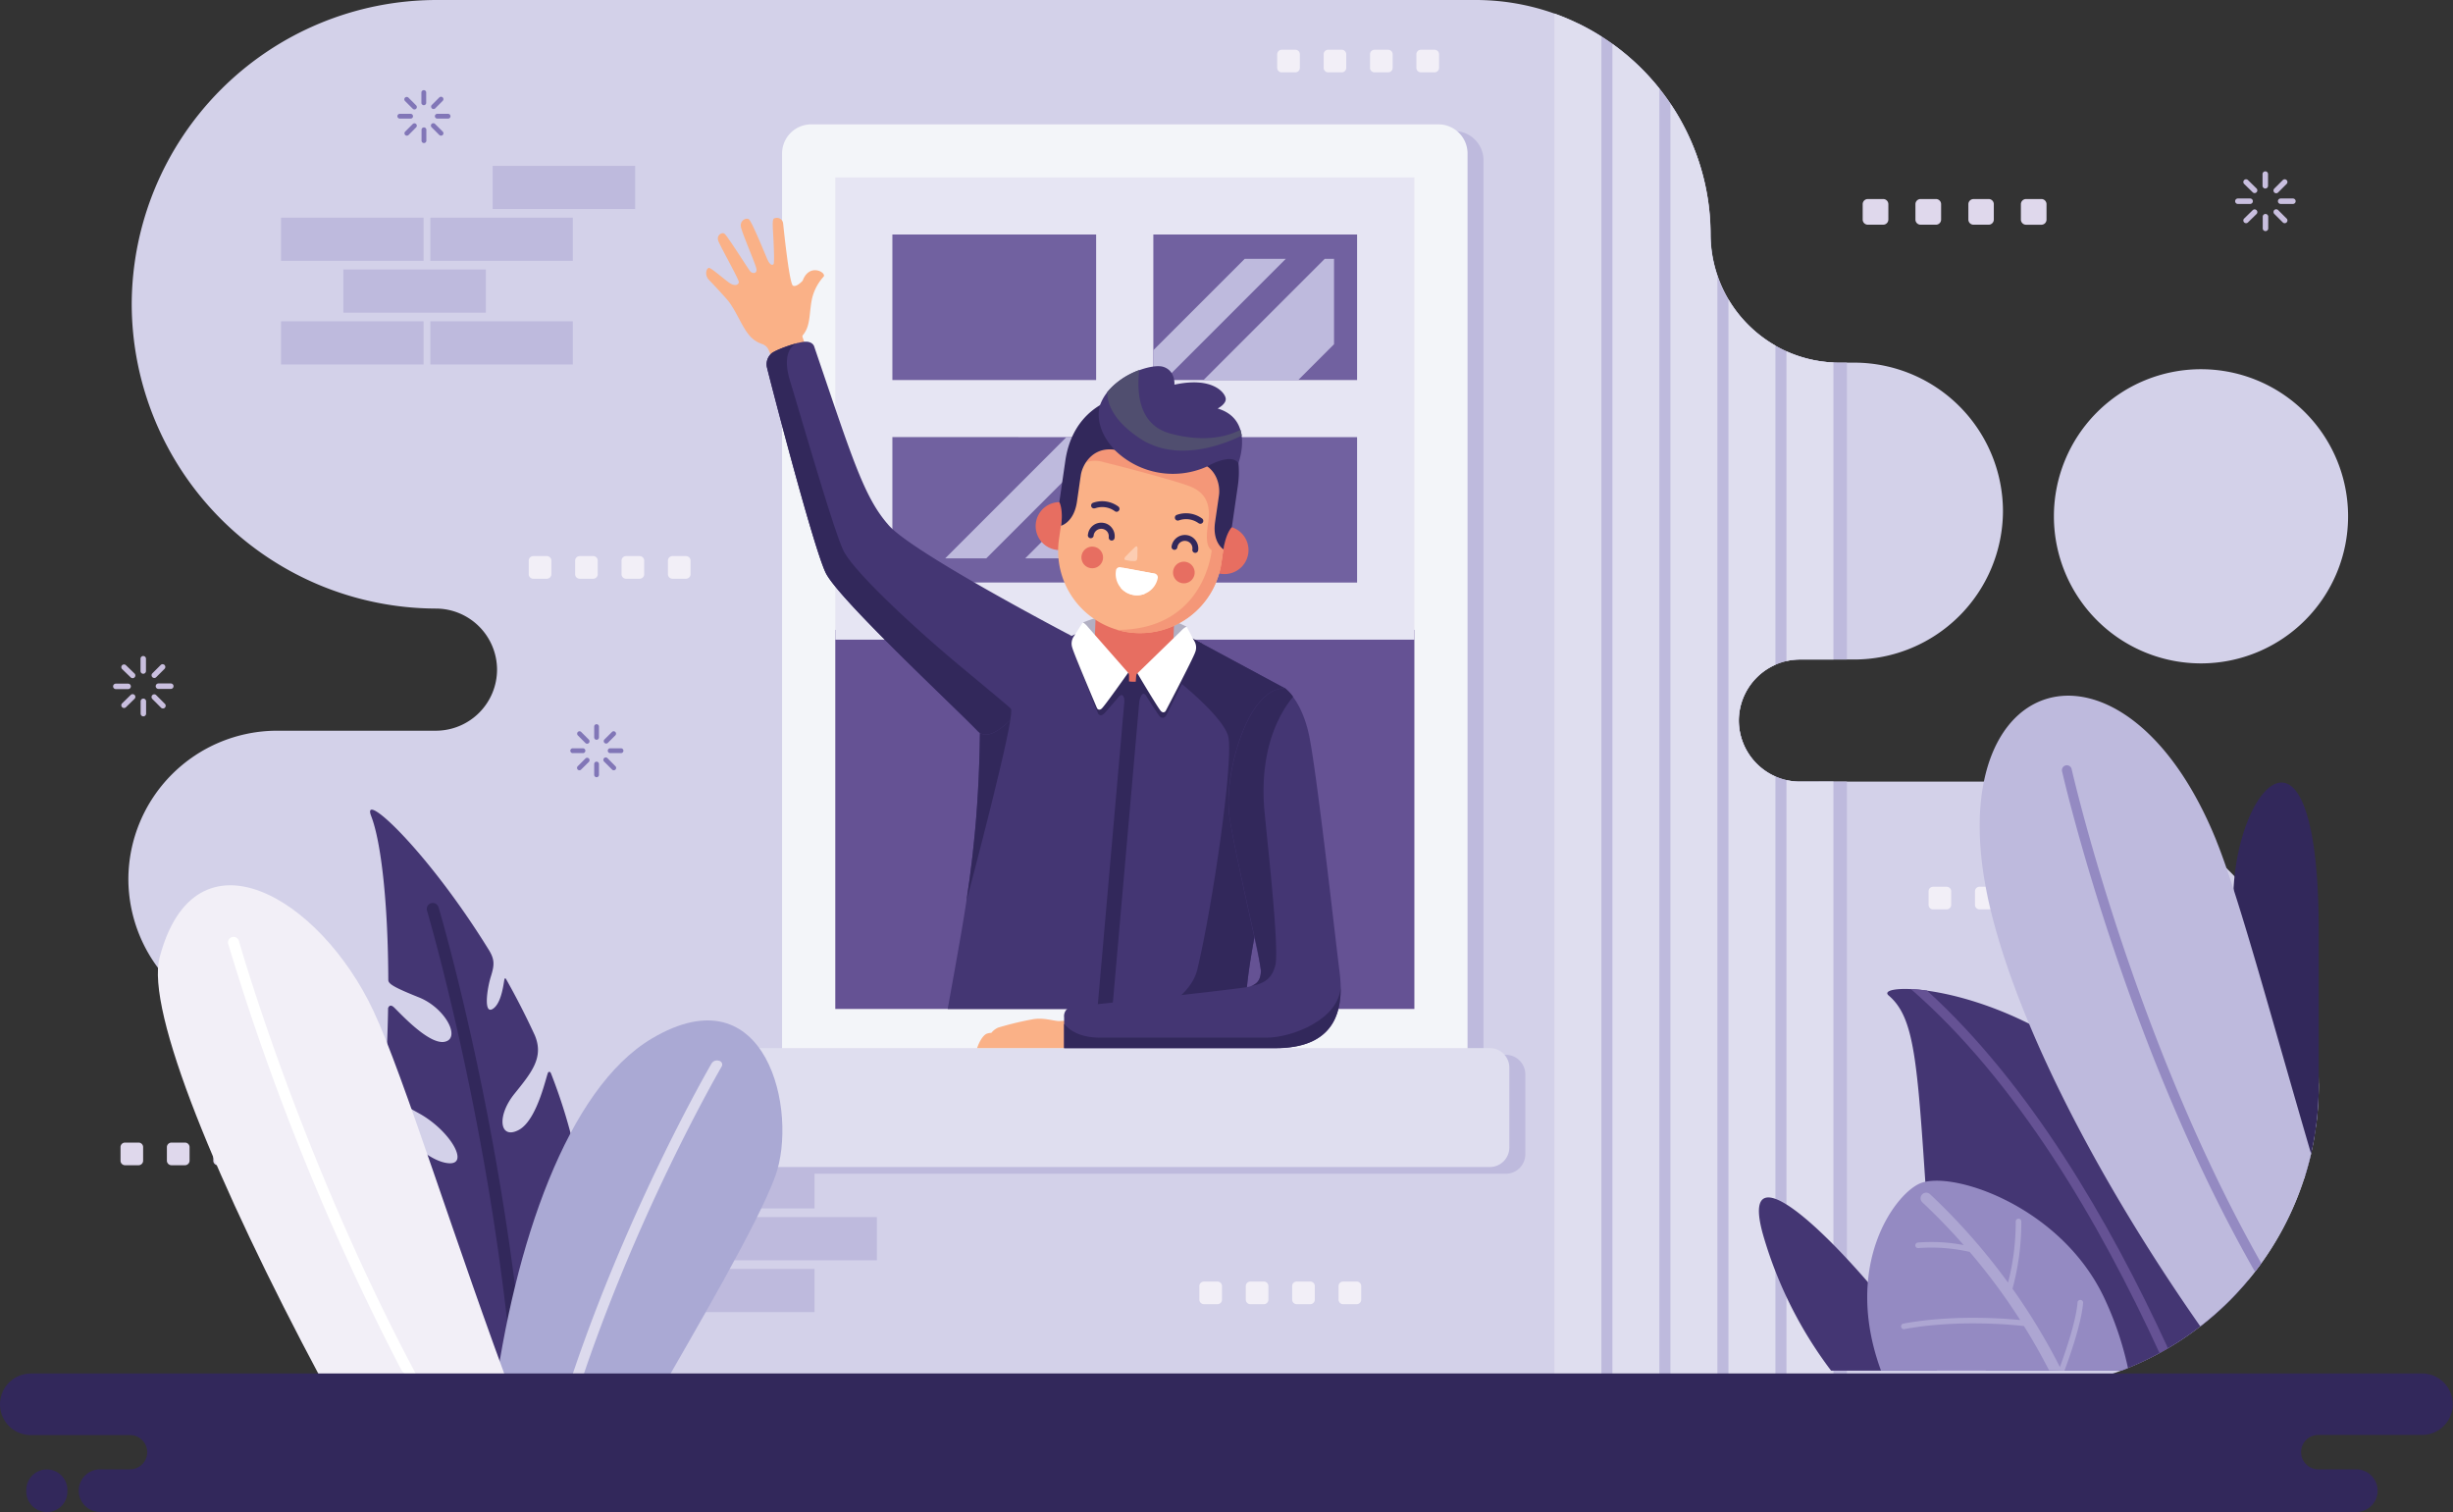 <svg xmlns="http://www.w3.org/2000/svg" viewBox="0 0 638.06 393.32"><rect x="0" y="0" width="638.06" height="393.32" fill="#333333" stroke="none"/><defs><style>.cls-1{fill:#8176b7;}.cls-2{fill:#d3d1e9;}.cls-10,.cls-11,.cls-12,.cls-13,.cls-14,.cls-15,.cls-16,.cls-17,.cls-18,.cls-19,.cls-2,.cls-20,.cls-21,.cls-22,.cls-23,.cls-24,.cls-25,.cls-4,.cls-5,.cls-8,.cls-9{fill-rule:evenodd;}.cls-3,.cls-4{fill:#bebadd;}.cls-5{fill:#f3f5f9;}.cls-23,.cls-6{fill:#655294;}.cls-7{fill:#e6e5f3;}.cls-8{fill:#7161a0;}.cls-9{fill:#dfdeef;}.cls-10{fill:#443673;}.cls-11{fill:#32285b;}.cls-12{fill:#b2afc2;}.cls-13{fill:#e76e61;}.cls-14{fill:#fff;}.cls-15{fill:#fab187;}.cls-16{fill:#f49778;}.cls-17{fill:#504e6f;}.cls-18{fill:#fccdb2;}.cls-19{fill:#dfd8ec;}.cls-20{fill:#f2eff7;}.cls-21{fill:#aaa9d4;}.cls-22{fill:#dcdaed;}.cls-24{fill:#948ac2;}.cls-25{fill:#ada6d2;}.cls-26{fill:#c9bfdf;}</style></defs><title>Asset 1</title><g id="Layer_2" data-name="Layer 2"><g id="Layer_1-2" data-name="Layer 1"><path class="cls-1" d="M571.79,119.32a.72.72,0,0,1,1.43,0v3.19a.72.72,0,0,1-1.43,0ZM567,121.91a.71.71,0,0,1,1-1l2.26,2.26a.71.71,0,0,1-1,1Zm-1.59,5.25a.71.71,0,1,1,0-1.41h3.19a.71.71,0,1,1,0,1.41ZM568,132a.71.71,0,0,1-1-1l2.26-2.25a.68.68,0,0,1,1,0,.7.7,0,0,1,0,1Zm5.26,1.59a.72.72,0,0,1-1.43,0V130.4a.72.72,0,0,1,1.43,0Zm4.83-2.59a.71.71,0,0,1-1,1l-2.26-2.25a.7.7,0,0,1,0-1,.68.68,0,0,1,1,0Zm1.59-5.25a.71.71,0,1,1,0,1.41h-3.2a.71.71,0,0,1,0-1.41Zm-2.59-4.85a.71.71,0,0,1,1,1l-2.26,2.26a.71.71,0,0,1-1-1Z"/><path class="cls-2" d="M113.41,0A79.38,79.38,0,0,0,34.26,79.15h0a79.38,79.38,0,0,0,79.15,79.15h0a15.93,15.93,0,0,1,15.88,15.89h0a15.92,15.92,0,0,1-15.88,15.88H72a38.73,38.73,0,0,0-38.61,38.62h0A38.73,38.73,0,0,0,72,267.3a33.49,33.49,0,0,1,33.4,33.39h0a61.11,61.11,0,0,0,60.92,60.94H524a79.39,79.39,0,0,0,79.14-79.16h0A79.38,79.38,0,0,0,524,203.32H468.18a15.94,15.94,0,0,1-15.89-15.88h0a15.94,15.94,0,0,1,15.89-15.89h14.18A38.73,38.73,0,0,0,521,132.93h0a38.72,38.72,0,0,0-38.55-38.6h-4.09a33.5,33.5,0,0,1-33.4-33.4h0A61.1,61.1,0,0,0,384,0Z"/><path class="cls-2" d="M572.5,172.56a38.26,38.26,0,1,0-38.25-38.26,38.26,38.26,0,0,0,38.25,38.26Z"/><rect class="cls-3" x="128.15" y="43.14" width="37.06" height="11.23"/><rect class="cls-3" x="73.11" y="56.62" width="37.07" height="11.23"/><rect class="cls-3" x="111.94" y="56.62" width="37.06" height="11.23"/><rect class="cls-3" x="89.32" y="70.1" width="37.06" height="11.23"/><rect class="cls-3" x="73.11" y="83.58" width="37.07" height="11.23"/><rect class="cls-3" x="111.94" y="83.58" width="37.06" height="11.23"/><rect class="cls-3" x="152.19" y="289.64" width="37.07" height="11.22"/><rect class="cls-3" x="191.02" y="289.64" width="37.07" height="11.22"/><rect class="cls-3" x="135.98" y="303.11" width="37.06" height="11.23"/><rect class="cls-3" x="174.81" y="303.11" width="37.06" height="11.23"/><rect class="cls-3" x="191.02" y="316.59" width="37.07" height="11.23"/><rect class="cls-3" x="135.98" y="330.07" width="37.06" height="11.23"/><rect class="cls-3" x="174.81" y="330.07" width="37.06" height="11.23"/><path class="cls-4" d="M215.16,34.1H378.32a7.59,7.59,0,0,1,7.56,7.56V274.38h5.81a5.09,5.09,0,0,1,5.07,5.09v20.77a5.09,5.09,0,0,1-5.07,5.08H201.79a5.09,5.09,0,0,1-5.07-5.08V279.47a5.09,5.09,0,0,1,5.07-5.09h5.81V41.66a7.59,7.59,0,0,1,7.56-7.56Z"/><path class="cls-5" d="M211,32.35H374.16a7.58,7.58,0,0,1,7.57,7.55V276.23a7.58,7.58,0,0,1-7.57,7.55H211a7.58,7.58,0,0,1-7.57-7.55V39.9A7.58,7.58,0,0,1,211,32.35Z"/><rect class="cls-6" x="217.27" y="163.84" width="150.63" height="98.61"/><rect class="cls-7" x="217.27" y="46.16" width="150.63" height="120.23"/><path class="cls-8" d="M232.12,61V98.85h53V61Zm0,52.69v37.83h53V113.71ZM300,151.54h53V113.71H300Zm53-52.69V61H300V98.85Z"/><path class="cls-4" d="M347,89.54l-9.31,9.31H313.06l31.53-31.53H347ZM323.78,67.32h10.68L302.93,98.85H300V91.09Zm-38.62,77.92H266.67l18.49-18.49Zm-28.62,0H245.86l31.53-31.53h7.77v2.92Zm66.32-31.53L300,136.56V113.71Z"/><path class="cls-9" d="M197.64,272.63H387.53a5.08,5.08,0,0,1,5.07,5.07v20.78a5.09,5.09,0,0,1-5.07,5.09H197.64a5.1,5.1,0,0,1-5.08-5.09V277.7a5.09,5.09,0,0,1,5.08-5.07Z"/><path class="cls-10" d="M297.77,176.3l-2,.21-1.21,0-1.21-.05-1.94-.36L280.35,164.7l-25.51,11.23c.79,40.08-3.41,58.89-8.33,86.52H324c.1-11.9,4.9-29.53,5.9-39.09l4.37-44.3-24.55-13.21Z"/><path class="cls-11" d="M302.46,262.45h14a46.33,46.33,0,0,1,7.87-5.6c1.11-11.32,4.72-25.34,5.58-33.49l.12-1.26q-.47-4.57-1-9.91c-1.41-13.14,1.65-21.9,4.68-27.11l.6-6-24.55-13.21-3.86,3.38-1.33,6.34s13.27,10.24,14.87,15.83-4,44.13-8,60.76c-1,4.08-4.38,7.48-9,10.29Z"/><path class="cls-11" d="M254.87,177.54c.4,24.63-1.1,41.15-3.49,56.85h0s13-48.69,11.58-50c-1.13-1-2.53-2.21-8.09-6.83Z"/><path class="cls-12" d="M308.62,163a32.32,32.32,0,0,0-26.94-1.07l1.41,4.26,23.79.94Z"/><path class="cls-11" d="M297.77,176.3l-2,.21-2.42-.1-1.94-.36L284,168.42l-1.17.31-2.61,3.17s5.14,13.3,5.44,13.76.9.7,1.79-.29,3.68-4.27,3.68-4.27.81-.78,1.14.15,4.41-1.43,4.41-1.43l.25.89s.64-.71,1.2.27,3.35,5.21,3.55,5.4,1.07.84,1.75-.42,7.93-16,9.2-18.55l-2.9-1.56Z"/><path class="cls-11" d="M297.77,176.3l-2,.21-2.42-.1-1.94-.36-.74-.75L289,178s3.59,1.33,3.46,4.51l-7,79.9h3.87l7-79.74c.27-3.18,3.8-4.23,3.8-4.23l-1.52-2.88Z"/><path class="cls-13" d="M295.9,143.37h0A10.25,10.25,0,0,1,305.71,154l-.53,13.52a10.26,10.26,0,0,1-10.62,9.81h0a10.27,10.27,0,0,1-9.82-10.62l.54-13.52a10.25,10.25,0,0,1,10.62-9.81Z"/><path class="cls-11" d="M292.27,175.14l1.17-.14a1.09,1.09,0,0,1,.24.67c0,.42,0,1.67,0,1.67-.43.14-2.74.51-2.66.19,0-.08,1.26-2.39,1.26-2.39Z"/><path class="cls-11" d="M297,175.33l-1.16-.24a1.19,1.19,0,0,0-.29.66c-.05.42-.13,1.66-.13,1.66.42.35,2.71.73,2.65.4,0-.08-1.07-2.48-1.07-2.48Z"/><path class="cls-14" d="M308.62,163c.13.12,1.47,2.71,2.18,4a3.3,3.3,0,0,1,.07,2.7c-.56,1.68-7.68,15.27-7.68,15.27s-.5.72-1.22,0-6.11-9.82-6.11-9.82l11.31-11c.54-.62,1.33-1.17,1.45-1.05Z"/><path class="cls-14" d="M281.68,161.94c-.1,0-1.69,2.6-2.49,3.79a3.33,3.33,0,0,0-.29,2.69c.44,1.71,6.46,15.82,6.46,15.82s.44.75,1.22.06,6.86-9.3,6.86-9.3L283,163.11c-.7-.88-1.28-1.21-1.36-1.17Z"/><path class="cls-13" d="M275.69,130.62h-.47a6.24,6.24,0,1,0,5,2c-.11,1.84-.72,4-3.08,3.94l.58-3.55a2.13,2.13,0,0,0-2-2.39Z"/><path class="cls-13" d="M320.23,137.08l.43.15h0a6.24,6.24,0,1,1-5.33.49c-.42,1.8-.46,4.09,1.83,4.66l.45-3.57a2.16,2.16,0,0,1,2.61-1.73Z"/><path class="cls-15" d="M302.43,103h0a21.41,21.41,0,0,0-24.19,18.06l-2.79,19.21a21.4,21.4,0,0,0,18.06,24.19h0a21.41,21.41,0,0,0,24.19-18.06l2.79-19.2A21.42,21.42,0,0,0,302.43,103Z"/><path class="cls-16" d="M290.53,163.84a20.76,20.76,0,0,0,3,.65h0a21.41,21.41,0,0,0,24.19-18.06l2.79-19.2a21.14,21.14,0,0,0-.95-10c-8.54-2.54-15.81-4.58-15.81-4.58s-26.91,0-24,7.41l.77,1.23a7.21,7.21,0,0,1,6.43-1.11c4.12,1,17.79,4.56,22.31,6.23s5.72,5,5,9.6-.21,6.35.92,7.11c0,0-1.74,20.73-24.63,20.73Z"/><path class="cls-14" d="M290.3,148.32a5.52,5.52,0,0,0,10.86,2h0a1,1,0,0,0-.76-1.11l-9-1.67a1,1,0,0,0-1.11.76Z"/><path class="cls-14" d="M291.54,152.93a5.54,5.54,0,0,0,6.2,1.55A3.41,3.41,0,0,0,295,151.9a3.46,3.46,0,0,0-3.47,1Z"/><path class="cls-14" d="M300.51,149.26l-8.43-1.56a1.94,1.94,0,0,0,.54,2.25c.71.38,6.84,1.36,7.37,1a3.41,3.41,0,0,0,.52-1.65Z"/><path class="cls-13" d="M308.4,146.15a2.81,2.81,0,1,0,2.31,3.23,2.82,2.82,0,0,0-2.31-3.23Z"/><path class="cls-13" d="M284.57,142.23a2.81,2.81,0,1,0,2.31,3.23,2.82,2.82,0,0,0-2.31-3.23Z"/><path class="cls-11" d="M288.39,139.78a2,2,0,0,0-.37-1.47,2,2,0,0,0-3.54.9A.76.76,0,1,1,283,139a3.47,3.47,0,0,1,3.95-3,3.37,3.37,0,0,1,2.3,1.36,3.5,3.5,0,0,1,.67,2.59.76.76,0,1,1-1.51-.21Zm21.76,3.16a1.93,1.93,0,0,0-.37-1.47,2,2,0,0,0-2.76-.4,1.94,1.94,0,0,0-.77,1.3.76.76,0,1,1-1.51-.22,3.47,3.47,0,0,1,1.37-2.3,3.53,3.53,0,0,1,2.59-.66,3.44,3.44,0,0,1,2.3,1.37,3.5,3.5,0,0,1,.66,2.59.76.76,0,0,1-1.51-.21Zm1.66-6.81a5.54,5.54,0,0,0-5.15-.77.77.77,0,0,1-1-.42.76.76,0,0,1,.41-1,7.07,7.07,0,0,1,6.6.93.75.75,0,0,1-.86,1.24Zm-27-3.92a.75.75,0,1,1-.48-1.43,7.08,7.08,0,0,1,6.59,1,.76.76,0,0,1,.11,1.06.75.75,0,0,1-1.07.11,5.56,5.56,0,0,0-5.15-.72Z"/><path class="cls-11" d="M276,136.75s3.34-.83,4.13-6.23.58-4.08,1-6.89,3.09-7.47,8.81-6.64l10.29,1.49,10.3,1.5c5.71.83,6.95,6,6.54,8.87s-.21,1.48-1,6.89,2.18,7.15,2.18,7.15c.62-4.29,2.17-5.78,2.17-5.78s.83-5.74,1.56-10.75.3-12-5.61-17.53a25.49,25.49,0,0,0-28.89-4.19c-7.25,3.66-9.64,10.19-10.37,15.21s-1.56,10.74-1.56,10.74,1.07,1.87.45,6.16Z"/><path class="cls-10" d="M289.9,117A21.58,21.58,0,0,0,314,121.33s6.19-3.65,8.12-.86c0,0,4.32-11.3-5.39-14.21,0,0,2.23-1.12,2.1-2.57s-3.33-5.81-13.35-3.63c0,0,.34-3.59-2.87-4.63s-13.91,2.59-16.46,9.94c0,0-2.08,5.4,3.77,11.62Z"/><path class="cls-17" d="M323,113.37a9.57,9.57,0,0,0-.34-1.57c-2.8,1.47-8.8,3.48-18.12,1-8.25-2.14-8.92-10.43-8.2-16.55A19.37,19.37,0,0,0,288,102c0,3,1.55,7.35,8.34,11.94,9.61,6.48,21.76,1.76,26.62-.61Z"/><path class="cls-15" d="M198.63,88l0,1.64a2.88,2.88,0,0,1,1.4,1.62,17.64,17.64,0,0,1,.87,2.31l8.57-3.11,0-.67-.68-2s-.19-.37,0-.61l-4.35-1.92Z"/><path class="cls-10" d="M278.73,165.41s-41-21.43-47.5-28.71-9.54-17.47-19.46-46.6c0,0-.36-1.35-2.46-1.21s-8,2.23-8.83,3.22a3.76,3.76,0,0,0-1,3.39c.29,1.37,12,46.73,15.3,53.51s33.34,34.69,39.58,41.2,24.34-24.8,24.34-24.8Z"/><path class="cls-11" d="M207.58,89.2c-2.62.65-6.46,2.12-7.1,2.91a3.76,3.76,0,0,0-1,3.39c.29,1.37,12,46.73,15.3,53.51s33.34,34.69,39.58,41.2c1.95,2,5.06.37,8.41-2.88.28-1.7.36-2.78.16-3-1.44-1.33-3.36-2.88-13.91-11.68s-27-23.9-29.66-29.49-11.12-35.18-13.84-44c-2.61-8.54,1.7-9.86,2-10Z"/><path class="cls-15" d="M211.11,78.21A12.78,12.78,0,0,1,214.2,72c1-1-3.62-3.78-5.41,1,0,0-1.61,1.82-2.54,1.29s-2.39-14.65-2.55-16.19a1.63,1.63,0,0,0-2.43-1.22c-.47.44-.21,2.68-.08,5.52s.26,6.06,0,6.34-.89.29-1.57-1.24S195.5,57.4,194.74,57s-2.18.36-2.05,1.81,3.94,10,4.08,11.22-1.1,1.19-1.66.51-6-9.35-6.69-9.77-2.11.43-1.58,1.89,5.37,10,5.34,10.7-1,1.26-2.55.15-4.61-3.81-5.2-3.83-1.35,1.78.06,3.21,4.78,5.11,5.2,5.72c2.27,3.2,3.44,6.74,5.56,9a7.43,7.43,0,0,0,2.88,1.84,10.77,10.77,0,0,0,8.52-.55c4.43-2.4,3.64-6.25,4.46-10.67Z"/><path class="cls-15" d="M279.5,270.31l-2.72,2.32H254.16s.87-2.8,2.36-3.68a3.45,3.45,0,0,1,1.34-.28,4.72,4.72,0,0,1,1.75-1.36,82.52,82.52,0,0,1,9.09-2.19c2.77-.48,5.44.48,6.76.48a30.57,30.57,0,0,0,3.36-.29Z"/><path class="cls-10" d="M334.27,179.06s4.16,2.93,6.15,11.8,7,54,8,61.8.64,20-16.63,20h-55v-8.05a2.55,2.55,0,0,1,2.76-2.84c1.4,0,43.42-4.56,45.42-5.12s3-1.67,3-4.08S321.2,222.4,319.75,212s4.64-33.25,14.52-32.95Z"/><path class="cls-11" d="M348.72,256.52c.16,7.42-2.31,16.11-16.93,16.11h-55v-6.32c1.35,1.68,4.06,3.6,9.36,3.6h43.33c6.63,0,19-4.79,19.25-13.39Z"/><path class="cls-11" d="M319.75,212c1,7,4.43,22,6.55,31.68a84.78,84.78,0,0,1,1.69,8.85c-.07,2.21-.89,3.34-2.57,3.94,4.16-.69,5.58-2.64,6.29-5.28.62-2.24.07-11.66-1.69-29.1-.31-3-.65-6.36-1-9.91-1.41-13.14,1.65-21.9,4.68-27.11a28.81,28.81,0,0,1,2.65-3.83,10.24,10.24,0,0,0-2.05-2.19c-9.88-.3-15.95,22.56-14.52,32.95Z"/><path class="cls-18" d="M292.75,144.79s1.88-1.95,2.48-2.48.72.08.65.86.13,2.29-.29,2.64-2.5,0-2.94-.18.1-.84.1-.84Z"/><path class="cls-1" d="M154.56,189a.62.62,0,1,1,1.24,0v2.81a.62.62,0,1,1-1.24,0Zm-4.26,2.28a.63.63,0,0,1,0-.88.61.61,0,0,1,.88,0l2,2a.63.63,0,0,1-.89.89Zm-1.4,4.62a.63.63,0,0,1,0-1.25h2.81a.63.63,0,0,1,0,1.25Zm2.28,4.25a.62.62,0,1,1-.88-.87l2-2a.63.63,0,0,1,.89.89Zm4.62,1.4a.62.62,0,1,1-1.24,0v-2.81a.62.62,0,1,1,1.24,0Zm4.26-2.27a.62.62,0,1,1-.88.87l-2-2a.63.63,0,1,1,.88-.89Zm1.39-4.63a.63.63,0,1,1,0,1.25h-2.81a.63.63,0,0,1,0-1.25Zm-2.27-4.25a.61.61,0,0,1,.88,0,.63.63,0,0,1,0,.88l-2,2a.63.63,0,0,1-.88-.89Z"/><path class="cls-19" d="M32.53,297.21h3.53a1.18,1.18,0,0,1,1.17,1.17v3.54a1.19,1.19,0,0,1-1.17,1.18H32.53a1.18,1.18,0,0,1-1.18-1.18v-3.54a1.17,1.17,0,0,1,1.18-1.17Z"/><path class="cls-19" d="M44.59,297.21h3.54a1.19,1.19,0,0,1,1.18,1.17v3.54a1.2,1.2,0,0,1-1.18,1.18H44.59a1.2,1.2,0,0,1-1.18-1.18v-3.54a1.19,1.19,0,0,1,1.18-1.17Z"/><path class="cls-19" d="M56.66,297.21h3.53a1.18,1.18,0,0,1,1.18,1.17v3.54a1.19,1.19,0,0,1-1.18,1.18H56.66a1.19,1.19,0,0,1-1.18-1.18v-3.54a1.18,1.18,0,0,1,1.18-1.17Z"/><path class="cls-19" d="M68.73,297.21h3.53a1.18,1.18,0,0,1,1.18,1.17v3.54a1.19,1.19,0,0,1-1.18,1.18H68.73a1.19,1.19,0,0,1-1.18-1.18v-3.54a1.18,1.18,0,0,1,1.18-1.17Z"/><path class="cls-1" d="M109.61,24a.63.63,0,0,1,1.25,0v2.81a.63.63,0,0,1-1.25,0Zm-4.26,2.28a.63.63,0,0,1,0-.88.64.64,0,0,1,.89,0l2,2a.62.62,0,1,1-.87.89ZM104,30.85a.63.63,0,0,1-.63-.62.62.62,0,0,1,.63-.62h2.81a.62.62,0,0,1,.62.62.62.62,0,0,1-.62.62Zm2.28,4.26a.64.64,0,0,1-.89,0,.63.63,0,0,1,0-.88l2-2a.62.62,0,0,1,.87.88Zm4.62,1.39a.63.63,0,1,1-1.25,0V33.69a.63.63,0,0,1,1.25,0Zm4.26-2.27a.63.63,0,0,1,0,.88.64.64,0,0,1-.89,0l-2-2a.61.61,0,0,1,0-.88.63.63,0,0,1,.88,0Zm1.4-4.62a.61.61,0,0,1,.61.62.61.61,0,0,1-.61.62h-2.81a.63.63,0,0,1-.63-.62.62.62,0,0,1,.63-.62Zm-2.29-4.26a.64.64,0,0,1,.89,0,.63.63,0,0,1,0,.88l-2,2a.63.63,0,0,1-.88-.89Z"/><path class="cls-20" d="M138.71,144.65h3.53a1.18,1.18,0,0,1,1.18,1.18v3.53a1.18,1.18,0,0,1-1.18,1.18h-3.53a1.18,1.18,0,0,1-1.18-1.18v-3.53a1.18,1.18,0,0,1,1.18-1.18Z"/><path class="cls-20" d="M150.78,144.65h3.53a1.17,1.17,0,0,1,1.17,1.18v3.53a1.17,1.17,0,0,1-1.17,1.18h-3.53a1.18,1.18,0,0,1-1.18-1.18v-3.53a1.18,1.18,0,0,1,1.18-1.18Z"/><path class="cls-20" d="M162.84,144.65h3.54a1.18,1.18,0,0,1,1.18,1.18v3.53a1.18,1.18,0,0,1-1.18,1.18h-3.54a1.18,1.18,0,0,1-1.17-1.18v-3.53a1.18,1.18,0,0,1,1.17-1.18Z"/><path class="cls-20" d="M174.92,144.65h3.53a1.18,1.18,0,0,1,1.17,1.18v3.53a1.18,1.18,0,0,1-1.17,1.18h-3.53a1.18,1.18,0,0,1-1.18-1.18v-3.53a1.18,1.18,0,0,1,1.18-1.18Z"/><path class="cls-4" d="M480.4,94.33v77.22H468.18a15.94,15.94,0,0,0-15.89,15.89h0a15.94,15.94,0,0,0,15.89,15.88H480.4V361.63h-70V6.07a61.11,61.11,0,0,1,34.49,54.86h0a33.5,33.5,0,0,0,33.4,33.4Z"/><path class="cls-9" d="M416.55,9.49V361.63H404.33V3.51a61,61,0,0,1,12.22,6Z"/><path class="cls-9" d="M431.63,23.05V361.63H419.41V11.43a61.77,61.77,0,0,1,12.22,11.62Z"/><path class="cls-9" d="M446.72,71.68v290H434.5V27a60.44,60.44,0,0,1,10.43,34h0a33,33,0,0,0,1.79,10.75Z"/><path class="cls-9" d="M461.81,89.92v83a15.92,15.92,0,0,0-9.52,14.54h0A16,16,0,0,0,461.81,202V361.63H449.59V77.88a33.74,33.74,0,0,0,12.22,12Z"/><path class="cls-9" d="M476.9,94.29v77.26h-8.72a15.52,15.52,0,0,0-3.5.4V91.39a33.09,33.09,0,0,0,12.22,2.9Zm0,109V361.63H464.68V202.93a15.52,15.52,0,0,0,3.5.39Z"/><path class="cls-20" d="M313.15,333.36h3.54a1.17,1.17,0,0,1,1.17,1.17v3.53a1.18,1.18,0,0,1-1.17,1.18h-3.54a1.19,1.19,0,0,1-1.18-1.18v-3.53a1.18,1.18,0,0,1,1.18-1.17Z"/><path class="cls-20" d="M325.22,333.36h3.53a1.17,1.17,0,0,1,1.18,1.17v3.53a1.18,1.18,0,0,1-1.18,1.18h-3.53a1.17,1.17,0,0,1-1.17-1.18v-3.53a1.17,1.17,0,0,1,1.17-1.17Z"/><path class="cls-20" d="M337.29,333.36h3.54a1.17,1.17,0,0,1,1.17,1.17v3.53a1.18,1.18,0,0,1-1.17,1.18h-3.54a1.18,1.18,0,0,1-1.18-1.18v-3.53a1.17,1.17,0,0,1,1.18-1.17Z"/><path class="cls-20" d="M349.36,333.36h3.53a1.17,1.17,0,0,1,1.18,1.17v3.53a1.18,1.18,0,0,1-1.18,1.18h-3.53a1.18,1.18,0,0,1-1.18-1.18v-3.53a1.17,1.17,0,0,1,1.18-1.17Z"/><path class="cls-20" d="M333.4,12.94h3.54a1.17,1.17,0,0,1,1.17,1.18v3.53a1.17,1.17,0,0,1-1.17,1.17H333.4a1.17,1.17,0,0,1-1.18-1.17V14.12a1.18,1.18,0,0,1,1.18-1.18Z"/><path class="cls-20" d="M345.47,12.94H349a1.18,1.18,0,0,1,1.18,1.18v3.53A1.17,1.17,0,0,1,349,18.82h-3.53a1.17,1.17,0,0,1-1.17-1.17V14.12a1.17,1.17,0,0,1,1.17-1.18Z"/><path class="cls-20" d="M357.54,12.94h3.53a1.18,1.18,0,0,1,1.18,1.18v3.53a1.17,1.17,0,0,1-1.18,1.17h-3.53a1.17,1.17,0,0,1-1.18-1.17V14.12a1.18,1.18,0,0,1,1.18-1.18Z"/><path class="cls-20" d="M369.6,12.94h3.54a1.18,1.18,0,0,1,1.18,1.18v3.53a1.18,1.18,0,0,1-1.18,1.17H369.6a1.18,1.18,0,0,1-1.18-1.17V14.12a1.18,1.18,0,0,1,1.18-1.18Z"/><path class="cls-20" d="M502.83,230.66h3.53a1.18,1.18,0,0,1,1.17,1.18v3.53a1.19,1.19,0,0,1-1.17,1.18h-3.53a1.19,1.19,0,0,1-1.18-1.18v-3.53a1.18,1.18,0,0,1,1.18-1.18Z"/><path class="cls-20" d="M514.89,230.66h3.54a1.18,1.18,0,0,1,1.18,1.18v3.53a1.19,1.19,0,0,1-1.18,1.18h-3.54a1.19,1.19,0,0,1-1.17-1.18v-3.53a1.18,1.18,0,0,1,1.17-1.18Z"/><path class="cls-20" d="M527,230.66h3.54a1.18,1.18,0,0,1,1.17,1.18v3.53a1.19,1.19,0,0,1-1.17,1.18H527a1.19,1.19,0,0,1-1.18-1.18v-3.53a1.18,1.18,0,0,1,1.18-1.18Z"/><path class="cls-20" d="M539,230.66h3.53a1.18,1.18,0,0,1,1.18,1.18v3.53a1.19,1.19,0,0,1-1.18,1.18H539a1.2,1.2,0,0,1-1.18-1.18v-3.53a1.19,1.19,0,0,1,1.18-1.18Z"/><path class="cls-10" d="M91.28,352.47A116.68,116.68,0,0,1,94,327.84a2.09,2.09,0,0,1,0-.21c.09-.38.38-1.1,1.14-.89,1,.27,9.31,4.93,17.06,12.82s7.63-4,.9-8.64-13.61-6.64-15.67-8.43a4.35,4.35,0,0,1-1.7-3.83h0c1.61-9,2.81-18.3,3.65-27.43h0s.39-2,2.28.34,9.23,10.47,14.94,11,.48-8.51-7.58-12.95-9-5.38-9-6.46h0c.52-7.19.82-14.22.93-20.92h0s.33-1.2,1.39-.33,9.09,10,13.36,9.07.12-8.79-6.7-11.53-8-3.56-8-4.58h0c-.07-19.82-1.82-35.79-4.45-42.59-2.74-7.07,14.66,8.93,30.75,35.05,1.39,2.38,1.29,3.75.4,6.63-1,3.1-2,10.07.51,8.45s2.86-7.75,3.07-7.86a.22.22,0,0,1,.31.05c2.64,4.67,5.17,9.59,7.52,14.7,2.42,5.74-.81,9.65-5.32,15.25-4.67,5.8-3.83,12,1.13,9.38s7.27-14.65,7.69-15,.65.15.69.23a140.94,140.94,0,0,1,7.49,26.26c.33,4.47-3.31,8.17-7.13,14.21s-.89,9.75,2.15,8.92,5.08-8.25,5.74-8.74.8-.07.83,0a84.5,84.5,0,0,1-2.82,25.91A171.11,171.11,0,0,1,143.21,365h-39.4Z"/><path class="cls-11" d="M137.07,365c-5.17-69-22.89-128.75-23-129a1.55,1.55,0,1,0-3,.87c.08.3,17.71,59.71,22.88,128.18Z"/><path class="cls-21" d="M169.57,270.13c29.89-17.7,38.14,19.13,32.09,35.82C197.17,318.3,181.25,345.35,170,365H128.34c5.41-41.29,19.24-81.84,41.23-94.87Z"/><path class="cls-22" d="M146.49,365c15.21-48.27,38.5-88.2,38.62-88.41a1.67,1.67,0,0,1,1.92-.66,1,1,0,0,1,.68,1.5c-.12.21-23.2,39.78-38.34,87.57Z"/><path class="cls-20" d="M41.53,249c9.21-34.82,41.69-15.75,55.63,14,7.88,16.8,21.51,61.14,36.86,102h-39l-11.59-6.5C56.51,308.09,37.84,262.92,41.53,249Z"/><path class="cls-14" d="M104.54,356.63a642.38,642.38,0,0,1-45.15-111,1.45,1.45,0,1,1,2.78-.81c.08.3,17.06,60.23,49.44,118.9Z"/><rect class="cls-3" x="555.81" y="254.9" width="37.06" height="11.23"/><rect class="cls-3" x="539.6" y="268.38" width="37.07" height="11.23"/><path class="cls-4" d="M578.43,268.38h23.45a79.71,79.71,0,0,1,1.21,11.23H578.43Z"/><rect class="cls-3" x="555.81" y="281.85" width="37.06" height="11.23"/><path class="cls-4" d="M594.64,281.85h8.49c0,.21,0,.41,0,.62h0a79,79,0,0,1-.71,10.61h-7.79Z"/><path class="cls-4" d="M578.43,295.33h23.65a77.9,77.9,0,0,1-2.71,11.23H578.43Z"/><path class="cls-1" d="M516.28,307.25a.63.63,0,0,1,1.25,0v2.81a.63.63,0,1,1-1.25,0ZM512,309.53a.63.63,0,1,1,.89-.89l2,2a.62.62,0,1,1-.88.88Zm-1.39,4.63a.63.63,0,0,1,0-1.26h2.8a.63.63,0,0,1,0,1.26Zm2.28,4.25a.63.63,0,1,1-.89-.89l2-2a.62.62,0,1,1,.88.88Zm4.62,1.4a.63.63,0,0,1-1.25,0V317a.63.63,0,1,1,1.25,0Zm4.25-2.29a.63.63,0,0,1-.88.89l-2-2a.63.63,0,0,1,0-.88.64.64,0,0,1,.89,0Zm1.4-4.62a.63.63,0,0,1,0,1.26h-2.81a.63.63,0,0,1,0-1.26Zm-2.28-4.26a.63.63,0,0,1,.88.89l-2,2a.64.64,0,0,1-.89,0,.63.63,0,0,1,0-.88Z"/><path class="cls-11" d="M583.14,250.05c8.61,28,11.84,43.2,16.46,55.78a78.23,78.23,0,0,0,3.54-23.36h0V242.32c0-73-30.64-26.75-20,7.73Z"/><path class="cls-10" d="M476.29,356.53a108.07,108.07,0,0,1-17.68-35.3c-7.13-25.21,22.16,2.72,45.27,35.3Z"/><path class="cls-10" d="M516.57,356.53c-7.22-12.19-14.38-28.24-15.5-45.13-2.37-35.54-3.05-46.71-9.82-52.47-5.81-4.94,64.21-3.88,93.57,74.05a79.64,79.64,0,0,1-33,23.55Z"/><path class="cls-23" d="M501.28,257.7c26.51,24.11,47.36,59.76,62.64,93-.72.43-1.46.85-2.2,1.25-15.66-34.17-37.21-70.85-64.71-94.71,1.27.06,2.7.2,4.27.42Z"/><path class="cls-4" d="M576.49,218.65c5.85,14.4,14.47,46.7,24.66,81.46A79.45,79.45,0,0,1,572.32,345c-24.69-35.26-46.2-75.31-54.23-107.08-16.17-63.92,34.13-79.15,58.4-19.31Z"/><path class="cls-24" d="M586.55,330.81C552.36,271,536.43,200.87,536.36,200.57a1.28,1.28,0,0,1,2.49-.58c.07.3,15.78,69.46,49.35,128.63-.54.73-1.09,1.47-1.65,2.19Z"/><path class="cls-24" d="M553.52,355.87a85,85,0,0,0-6.24-18.39c-11.39-23.92-39.88-33.23-48-29.59-6.62,3-20,21.42-10,48.64h62.54c.57-.21,1.13-.43,1.69-.66Z"/><path class="cls-25" d="M537,356.53c1.46-3.9,4.45-12.49,4.85-17.68a.73.73,0,0,0-1.45-.11c-.36,4.83-3.11,12.82-4.59,16.85a161.5,161.5,0,0,0-12.33-20.37,66.37,66.37,0,0,0,2.3-17.49.73.73,0,1,0-1.46,0,62.72,62.72,0,0,1-2,15.9,164,164,0,0,0-20.29-23,1.45,1.45,0,1,0-2,2.12c3.9,3.66,7.47,7.38,10.76,11.12a44.25,44.25,0,0,0-11.94-.66.74.74,0,0,0-.65.8.72.72,0,0,0,.8.64,44.81,44.81,0,0,1,13.34,1,156.64,156.64,0,0,1,13.13,17.71c-5.2-.5-18-1.34-30.38.93a.74.74,0,0,0-.58.85.73.73,0,0,0,.85.58c13.25-2.43,27-1.25,31.1-.79,2.44,3.9,4.6,7.76,6.52,11.5Z"/><path class="cls-19" d="M485.85,51.77h4a1.35,1.35,0,0,1,1.34,1.34v4a1.35,1.35,0,0,1-1.34,1.34h-4a1.34,1.34,0,0,1-1.34-1.34v-4a1.34,1.34,0,0,1,1.34-1.34Z"/><path class="cls-19" d="M499.57,51.77h4a1.34,1.34,0,0,1,1.34,1.34v4a1.34,1.34,0,0,1-1.34,1.34h-4a1.34,1.34,0,0,1-1.34-1.34v-4a1.34,1.34,0,0,1,1.34-1.34Z"/><path class="cls-19" d="M513.28,51.77h4a1.34,1.34,0,0,1,1.34,1.34v4a1.34,1.34,0,0,1-1.34,1.34h-4A1.34,1.34,0,0,1,512,57.12v-4a1.34,1.34,0,0,1,1.33-1.34Z"/><path class="cls-19" d="M527,51.77h4a1.34,1.34,0,0,1,1.33,1.34v4A1.34,1.34,0,0,1,531,58.46h-4a1.35,1.35,0,0,1-1.34-1.34v-4A1.35,1.35,0,0,1,527,51.77Z"/><path class="cls-26" d="M588.52,45.21a.72.72,0,0,1,1.43,0V48.4a.72.72,0,0,1-1.43,0Zm-4.83,2.59a.71.71,0,0,1,1-1L587,49.06a.71.71,0,0,1-1,1Zm-1.59,5.25a.71.71,0,1,1,0-1.42h3.19a.71.71,0,1,1,0,1.42Zm2.59,4.84a.71.71,0,0,1-1-1L586,54.63a.71.71,0,0,1,1,1ZM590,59.48a.72.72,0,0,1-1.43,0V56.29a.72.72,0,0,1,1.43,0Zm4.83-2.59a.71.71,0,0,1-1,1l-2.26-2.25a.73.73,0,0,1,0-1,.72.72,0,0,1,1,0Zm1.59-5.26a.71.71,0,1,1,0,1.42h-3.19a.71.71,0,1,1,0-1.42Zm-2.59-4.83a.71.71,0,0,1,1,1l-2.26,2.26a.7.7,0,0,1-1,0,.72.72,0,0,1,0-1Z"/><path class="cls-26" d="M36.55,171.35a.71.71,0,1,1,1.42,0v3.2a.71.71,0,0,1-1.42,0ZM31.72,174a.71.71,0,0,1,1-1L35,175.2a.7.7,0,0,1-1,1Zm-1.59,5.25a.71.71,0,0,1,0-1.42h3.2a.71.71,0,0,1,0,1.42ZM32.72,184a.71.71,0,0,1-1-1L34,180.77a.71.71,0,0,1,1,0,.7.7,0,0,1,0,1ZM38,185.63a.71.71,0,1,1-1.42,0v-3.2a.71.71,0,1,1,1.42,0Zm4.84-2.6a.71.71,0,1,1-1,1l-2.26-2.26a.71.71,0,0,1,1-1Zm1.59-5.25a.71.71,0,0,1,0,1.42H41.21a.71.71,0,1,1,0-1.42Zm-2.59-4.84a.71.71,0,0,1,1,1l-2.25,2.25a.71.71,0,0,1-1-1Z"/><path class="cls-11" d="M8,357.26H630a8,8,0,0,1,8,8h0a8,8,0,0,1-8,8H603a4.46,4.46,0,0,0-4.45,4.45h0A4.47,4.47,0,0,0,603,382.2h9.89a5.57,5.57,0,0,1,5.56,5.56h0a5.57,5.57,0,0,1-5.56,5.56H26.05a5.58,5.58,0,0,1-5.57-5.56h0a5.58,5.58,0,0,1,5.57-5.56h7.79a4.47,4.47,0,0,0,4.45-4.46h0a4.46,4.46,0,0,0-4.45-4.45H8a8,8,0,0,1-8-8H0a8,8,0,0,1,8-8Zm4.17,36.06h0A5.36,5.36,0,0,1,6.84,388v-.44a5.35,5.35,0,0,1,5.34-5.34h0a5.35,5.35,0,0,1,5.35,5.34V388a5.35,5.35,0,0,1-5.35,5.34Z"/></g></g></svg>